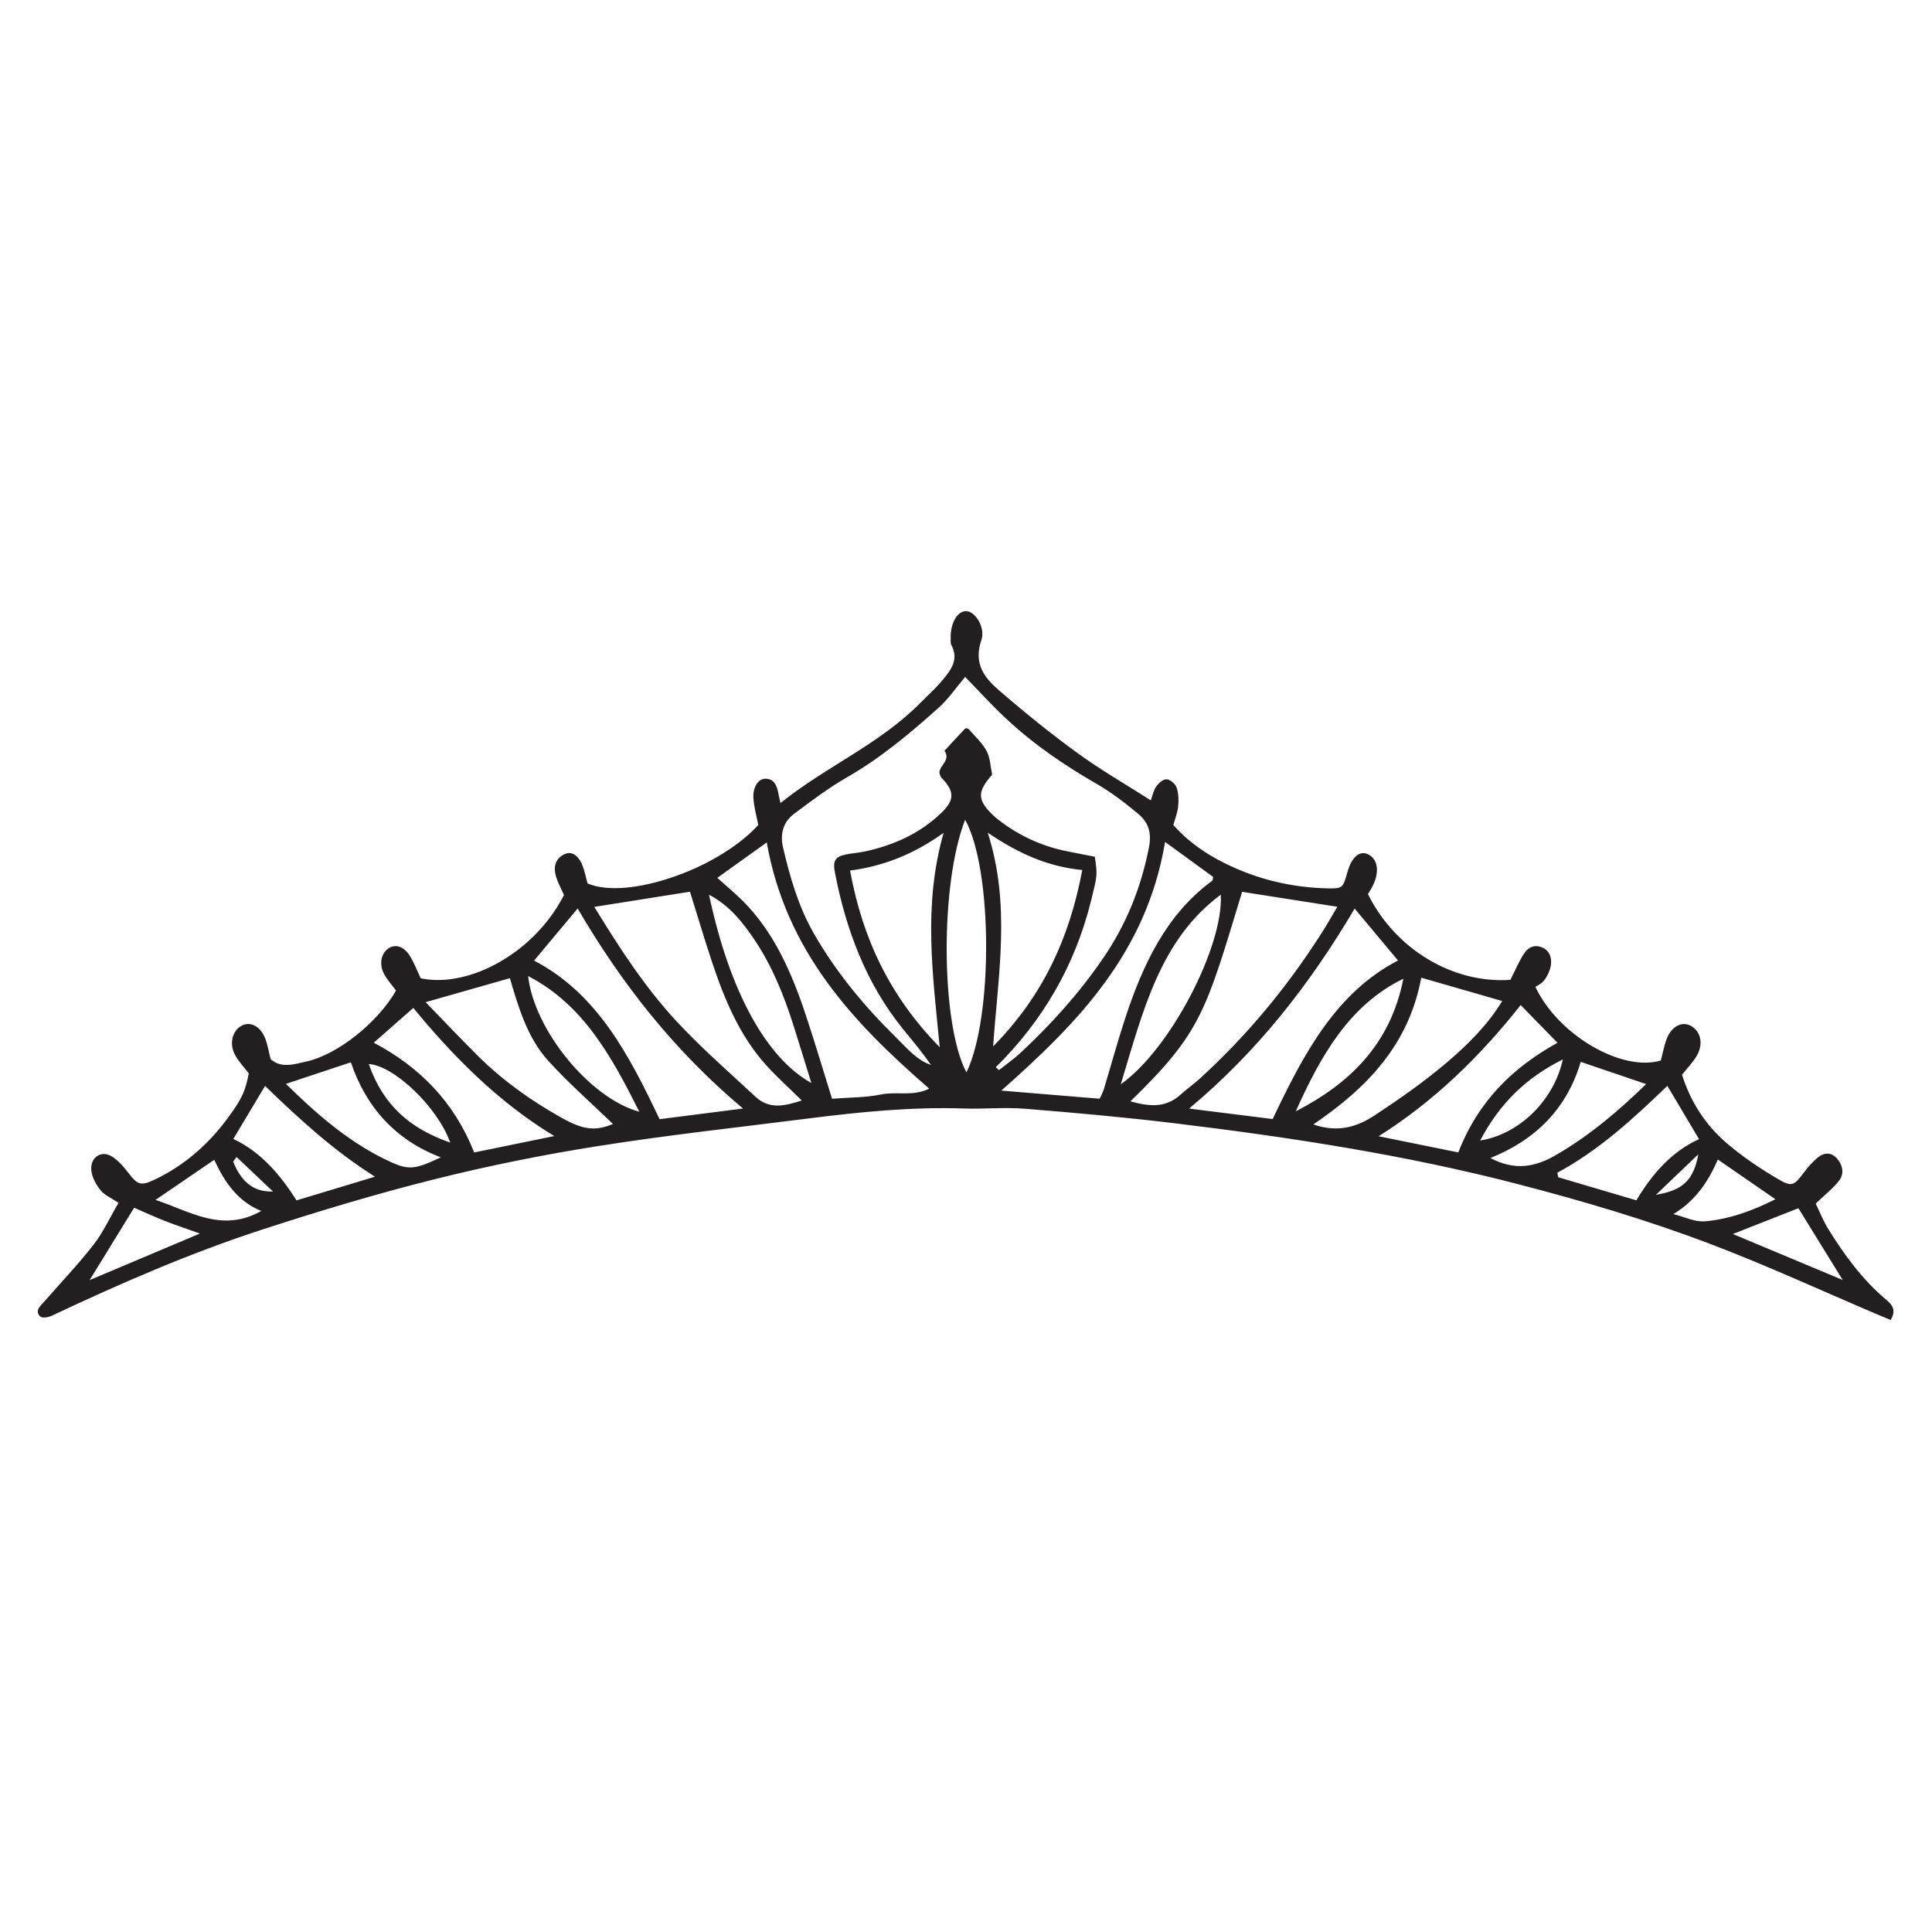<?xml version="1.0" encoding="UTF-8" standalone="no"?>
<!DOCTYPE svg PUBLIC "-//W3C//DTD SVG 1.1//EN" "http://www.w3.org/Graphics/SVG/1.1/DTD/svg11.dtd">
<svg width="100%" height="100%" viewBox="0 0 1526 1526" version="1.1" xmlns="http://www.w3.org/2000/svg" xmlns:xlink="http://www.w3.org/1999/xlink" xml:space="preserve" xmlns:serif="http://www.serif.com/" style="fill-rule:evenodd;clip-rule:evenodd;stroke-linejoin:round;stroke-miterlimit:2;">
    <g transform="matrix(0.64,0,0,0.64,0,0)">
        <g id="Artboard1" transform="matrix(1,0,0,1,3959.15,-292.216)">
            <rect x="-3959.15" y="292.216" width="2383.5" height="2383.5" style="fill:none;"/>
            <g transform="matrix(17.304,0,0,17.304,-4270.67,-2980.43)">
                <path d="M141.591,277.138C143.302,276.465 144.769,275.888 146.267,275.299C147.275,276.932 148.277,278.555 149.427,280.417C146.747,279.296 144.268,278.258 141.591,277.138ZM139.62,276.231C138.88,276.296 138.107,275.902 137.348,275.716C138.92,274.778 139.835,273.401 140.525,271.826C141.921,272.79 143.246,273.704 144.627,274.658C143.029,275.466 141.367,276.078 139.62,276.231ZM139.13,271.451C138.793,273.301 138.022,274.027 136.112,274.338C137.182,273.315 138.065,272.469 139.13,271.451ZM129.138,273.089C129.117,272.982 129.095,272.874 129.074,272.766C132.022,271.183 134.506,268.899 136.921,266.572C137.69,267.865 138.422,269.097 139.18,270.373C137.296,271.23 135.894,272.753 134.712,274.736C132.871,274.192 131.004,273.641 129.138,273.089ZM124.302,271.719C127.475,270.44 129.731,268.257 130.744,264.861C132.304,265.391 133.786,265.894 135.409,266.445C133.399,268.402 131.318,270.153 128.957,271.517C127.471,272.375 126.029,272.633 124.302,271.719ZM129.466,264.688C128.832,267.602 126.36,270.029 123.569,270.47C124.994,267.776 126.9,265.962 129.466,264.688ZM116.327,270.166C120.332,267.648 123.631,264.389 126.46,260.809C127.337,261.708 128.177,262.57 129.085,263.5C125.953,265.229 123.444,267.623 122.013,271.319C120.089,270.929 118.208,270.547 116.327,270.166ZM111.673,269.323C115.445,266.754 118.471,263.692 119.369,258.857C121.368,259.434 123.228,259.969 125.142,260.521C124.113,262.215 122.702,263.621 121.218,264.884C119.571,266.286 117.797,267.524 116.006,268.702C114.764,269.518 113.375,269.92 111.673,269.323ZM118.092,258.932C117.164,263.649 114.22,266.428 110.418,268.39C112.18,264.46 114.229,260.805 118.092,258.932ZM102.812,268.192C107.662,264.144 111.396,259.376 114.618,253.929C115.72,255.247 116.684,256.401 117.711,257.63C113.27,259.939 110.98,264.29 108.771,268.939C106.922,268.707 105.018,268.469 102.812,268.192ZM98.625,267.678C103.692,262.745 103.991,261.3 106.593,252.733C108.809,253.08 111.028,253.428 113.385,253.798C113.002,254.439 112.622,255.115 112.206,255.764C109.734,259.62 106.858,263.072 103.546,266.081C103.118,266.47 102.641,266.797 102.214,267.188C101.123,268.187 99.931,268.034 98.625,267.678ZM105.072,252.936C105.272,256.628 101.476,263.959 97.939,266.458C99.528,261.211 100.746,256.137 105.072,252.936ZM96.433,267.489C94.146,267.3 91.907,267.115 89.417,266.91C94.904,262.057 99.772,257.07 101.099,249.176C102.37,250.101 103.449,250.886 104.523,251.667C104.5,251.775 104.507,251.908 104.456,251.946C101.178,254.345 99.491,257.952 98.217,261.861C97.685,263.492 97.232,265.155 96.734,266.8C96.664,267.031 96.542,267.243 96.433,267.489ZM89.024,265.242C92.329,261.974 94.665,258.052 95.828,253.332C96.265,251.561 96.28,251.566 96.089,250.23C95.5,250.115 94.871,249.988 94.24,249.868C92.518,249.541 90.924,248.859 89.47,247.793C89.2,247.594 88.935,247.38 88.696,247.14C87.701,246.137 87.727,245.552 88.766,244.377C88.639,243.791 88.626,243.163 88.371,242.693C88.051,242.103 87.537,241.639 87.095,241.132C87.045,241.075 86.877,241.048 86.836,241.091C86.338,241.609 85.854,242.143 85.366,242.672C85.83,243.361 84.996,243.714 85.004,244.25C85.052,244.381 85.064,244.5 85.124,244.562C86.089,245.563 86.118,246.167 85.119,247.122C83.57,248.602 81.717,249.408 79.724,249.848C79.269,249.949 78.8,249.972 78.343,250.067C77.583,250.225 77.383,250.492 77.548,251.346C78.351,255.51 79.814,259.335 82.432,262.55C83.102,263.373 83.784,264.184 84.396,265.076C83.391,264.736 82.711,263.907 81.975,263.184C79.709,260.96 77.659,258.525 76.036,255.685C74.958,253.798 74.35,251.718 73.853,249.581C73.615,248.557 73.889,247.733 74.639,247.169C75.865,246.249 77.101,245.319 78.415,244.565C80.788,243.205 82.896,241.442 84.952,239.599C85.664,238.96 86.229,238.123 86.837,237.405C87.777,238.367 88.721,239.405 89.733,240.355C91.724,242.224 93.94,243.723 96.261,245.059C97.285,245.649 98.246,246.394 99.171,247.163C99.861,247.737 100.166,248.441 99.949,249.554C99.384,252.466 98.306,255.088 96.695,257.447C94.985,259.952 92.985,262.169 90.813,264.194C90.322,264.651 89.772,265.033 89.249,265.45C89.174,265.381 89.099,265.311 89.024,265.242ZM88.45,248.518C90.689,250.024 92.743,250.937 95.192,251.178C94.26,256.132 92.33,260.21 88.834,263.758C89.197,258.58 90.1,253.655 88.45,248.518ZM86.931,265.613C85.107,262.176 85.028,252.204 86.839,247.593C88.809,251.146 88.829,261.722 86.931,265.613ZM85.027,263.819C81.502,260.224 79.534,256.136 78.631,251.218C80.981,250.901 83.107,250.094 85.303,248.527C83.832,253.681 84.519,258.572 85.027,263.819ZM80.854,267.183C79.727,267.416 78.557,267.396 77.345,267.491C76.714,265.471 76.125,263.49 75.477,261.534C74.466,258.483 73.198,255.591 70.956,253.358C70.409,252.814 69.817,252.325 69.162,251.736C70.376,250.867 71.459,250.091 72.688,249.211C74.068,256.996 78.844,262.054 84.275,266.771C83.122,267.346 81.951,266.956 80.854,267.183ZM68.572,252.941C70.011,253.691 70.975,254.894 71.841,256.192C73.06,258.017 73.897,260.067 74.574,262.194C74.996,263.522 75.401,264.856 75.87,266.367C72.669,264.588 70.042,259.869 68.572,252.941ZM71.889,267.351C70.006,265.603 68.07,263.911 66.308,262.025C64.036,259.594 62.195,256.757 60.39,253.807C62.742,253.434 64.933,253.087 67.213,252.725C67.708,254.313 68.211,256 68.762,257.668C69.656,260.376 70.745,262.977 72.619,265.064C73.398,265.931 74.264,266.704 75.186,267.615C73.99,268 72.888,268.279 71.889,267.351ZM65.044,268.949C62.872,264.374 60.599,259.985 56.094,257.638C57.102,256.434 58.118,255.218 59.201,253.923C62.351,259.304 66.099,264.078 70.996,268.189C68.822,268.466 66.948,268.706 65.044,268.949ZM55.669,258.741C59.586,260.768 61.596,264.422 63.601,268.419C60.067,267.457 56.092,262.571 55.669,258.741ZM58.1,268.874C55.934,267.665 53.897,266.227 52.089,264.435C50.88,263.238 49.709,261.994 48.359,260.603C50.544,259.981 52.369,259.46 54.37,258.891C54.968,260.935 55.616,263.155 57.113,264.794C58.58,266.402 60.211,267.831 61.722,269.292C60.517,269.786 59.671,269.75 58.1,268.874ZM51.823,271.322C50.38,267.69 47.932,265.231 44.661,263.491C45.59,262.676 46.484,261.891 47.483,261.014C50.202,264.327 53.464,267.691 57.537,270.153C55.653,270.538 53.768,270.924 51.823,271.322ZM44.305,265.015C46.106,265.13 49.2,268.065 50.115,270.617C47.249,269.628 45.323,267.947 44.305,265.015ZM45.352,271.755C42.738,270.456 40.525,268.524 38.398,266.43C39.968,265.908 41.421,265.425 43.027,264.891C44.115,268.115 46.244,270.463 49.447,271.67C47.446,272.604 47.108,272.628 45.352,271.755ZM39.151,274.74C37.96,272.858 36.562,271.254 34.644,270.359C35.397,269.1 36.106,267.914 36.907,266.576C39.384,268.975 41.845,271.225 44.748,273.05C42.902,273.607 41.055,274.165 39.151,274.74ZM34.629,271.973C34.711,271.865 34.794,271.757 34.877,271.649C35.742,272.468 36.608,273.288 37.473,274.107C35.963,274.163 35.152,273.266 34.629,271.973ZM29.094,274.706C30.535,273.722 31.863,272.815 33.282,271.847C34.023,273.44 34.952,274.813 36.638,275.494C33.838,277.079 31.548,275.512 29.094,274.706ZM24.395,280.425C25.522,278.592 26.489,277.02 27.569,275.264C28.269,275.566 28.992,275.9 29.73,276.192C30.471,276.484 31.226,276.734 32.261,277.105C29.575,278.239 27.113,279.278 24.395,280.425ZM152.49,281.792C150.845,280.403 149.558,278.656 148.403,276.79C148.024,276.178 147.754,275.485 147.502,274.968C148.156,274.339 148.726,273.897 149.168,273.334C149.539,272.859 149.442,272.256 149.054,271.792C148.645,271.301 148.129,271.297 147.667,271.67C147.299,271.967 146.969,272.34 146.678,272.729C146.009,273.621 145.832,273.81 144.944,273.293C143.596,272.509 142.27,271.627 141.077,270.59C139.642,269.343 138.577,267.722 137.966,265.778C138.327,265.326 138.703,264.94 138.984,264.484C139.492,263.66 139.343,262.775 138.681,262.339C138.044,261.918 137.242,262.274 136.883,263.197C136.686,263.705 136.59,264.26 136.456,264.763C133.697,265.59 129.147,262.978 127.509,259.513C127.651,259.421 127.88,259.318 128.048,259.146C128.214,258.977 128.341,258.749 128.444,258.524C128.778,257.785 128.659,257.072 128.128,256.77C127.54,256.435 127.014,256.629 126.659,257.197C126.32,257.74 126.065,258.344 125.728,259.011C121.628,259.296 117.51,256.824 115.567,252.896C115.696,252.667 115.864,252.423 115.982,252.152C116.4,251.187 116.23,250.368 115.563,250.052C114.974,249.773 114.414,250.249 114.118,251.282C113.78,252.459 113.78,252.507 112.708,252.485C110.405,252.439 108.169,251.961 106.032,251.012C104.431,250.3 102.942,249.374 101.688,247.971C101.815,247.5 101.991,247.073 102.033,246.63C102.075,246.189 102.063,245.697 101.919,245.294C101.823,245.024 101.464,244.722 101.208,244.707C100.963,244.692 100.634,244.974 100.463,245.225C100.259,245.526 100.184,245.933 100.083,246.211C98.288,245.064 96.512,244.044 94.85,242.835C92.914,241.427 91.039,239.909 89.217,238.329C88.231,237.474 87.417,236.467 87.992,234.792C88.298,233.9 87.591,232.787 86.972,232.719C86.313,232.647 85.772,233.549 85.807,234.665C85.812,234.818 85.785,234.999 85.849,235.118C86.405,236.145 85.84,236.882 85.284,237.566C84.792,238.173 84.206,238.69 83.659,239.244C80.718,242.222 76.936,243.774 73.668,246.402C73.606,246.122 73.56,245.943 73.527,245.76C73.419,245.169 73.225,244.65 72.567,244.669C72.073,244.683 71.686,245.273 71.737,246.061C71.78,246.708 71.965,247.343 72.084,247.967C70.994,249.158 69.405,250.213 67.696,251.002C67.045,251.302 66.377,251.558 65.712,251.774C64.663,252.115 63.624,252.345 62.675,252.431C62.636,252.434 62.596,252.439 62.558,252.442C61.523,252.524 60.602,252.434 59.906,252.133C59.845,251.915 59.795,251.693 59.738,251.473C59.682,251.253 59.619,251.036 59.535,250.83C59.229,250.079 58.736,249.808 58.235,250.061C57.619,250.372 57.464,250.944 57.645,251.595C57.778,252.073 58.03,252.511 58.227,252.963C57.591,254.214 56.702,255.336 55.672,256.266C54.954,256.913 54.165,257.46 53.347,257.897C53.086,258.037 52.823,258.163 52.558,258.279C52.348,258.37 52.138,258.452 51.927,258.528C50.594,259 49.237,259.158 48.008,258.899C47.879,258.628 47.762,258.35 47.638,258.076C47.514,257.804 47.382,257.535 47.225,257.287C46.784,256.589 46.155,256.431 45.663,256.798C45.179,257.16 45.033,257.912 45.392,258.586C45.622,259.018 45.959,259.382 46.247,259.775C44.968,262.03 42.082,264.359 39.823,264.844C38.991,265.022 38.091,265.349 37.304,264.671C37.169,264.14 37.094,263.628 36.909,263.168C36.56,262.298 35.839,261.951 35.227,262.288C34.552,262.66 34.33,263.599 34.79,264.41C35.056,264.878 35.433,265.27 35.748,265.682C35.485,266.987 35.272,267.461 34.302,268.794C32.881,270.747 31.136,272.255 29.046,273.253C28.019,273.743 27.807,273.62 27.148,272.764C26.798,272.309 26.393,271.841 25.921,271.575C25.186,271.162 24.436,271.696 24.514,272.585C24.559,273.085 24.854,273.62 25.169,274.012C25.457,274.37 25.922,274.555 26.455,274.915C25.84,275.964 25.357,277.027 24.673,277.903C23.557,279.333 22.311,280.641 21.119,282.001C20.865,282.291 20.477,282.604 20.854,283.006C20.994,283.155 21.436,283.09 21.683,282.974C26.6,280.653 31.575,278.49 36.707,276.82C40.766,275.5 44.857,274.268 48.983,273.235C52.838,272.271 56.742,271.484 60.656,270.866C65.629,270.08 70.634,269.534 75.627,268.902C79.325,268.433 83.029,268.06 86.762,268.187C88.201,268.236 89.65,268.087 91.084,268.202C94.657,268.491 98.23,268.809 101.791,269.241C110.031,270.242 118.229,271.49 126.317,273.594C130.94,274.797 135.516,276.15 139.995,277.852C144.041,279.389 147.995,281.215 151.99,282.913C152.274,283.033 152.559,283.148 152.851,283.269C153.29,282.518 152.916,282.152 152.49,281.792Z" style="fill:rgb(35,31,32);fill-rule:nonzero;"/>
            </g>
        </g>
    </g>
</svg>
